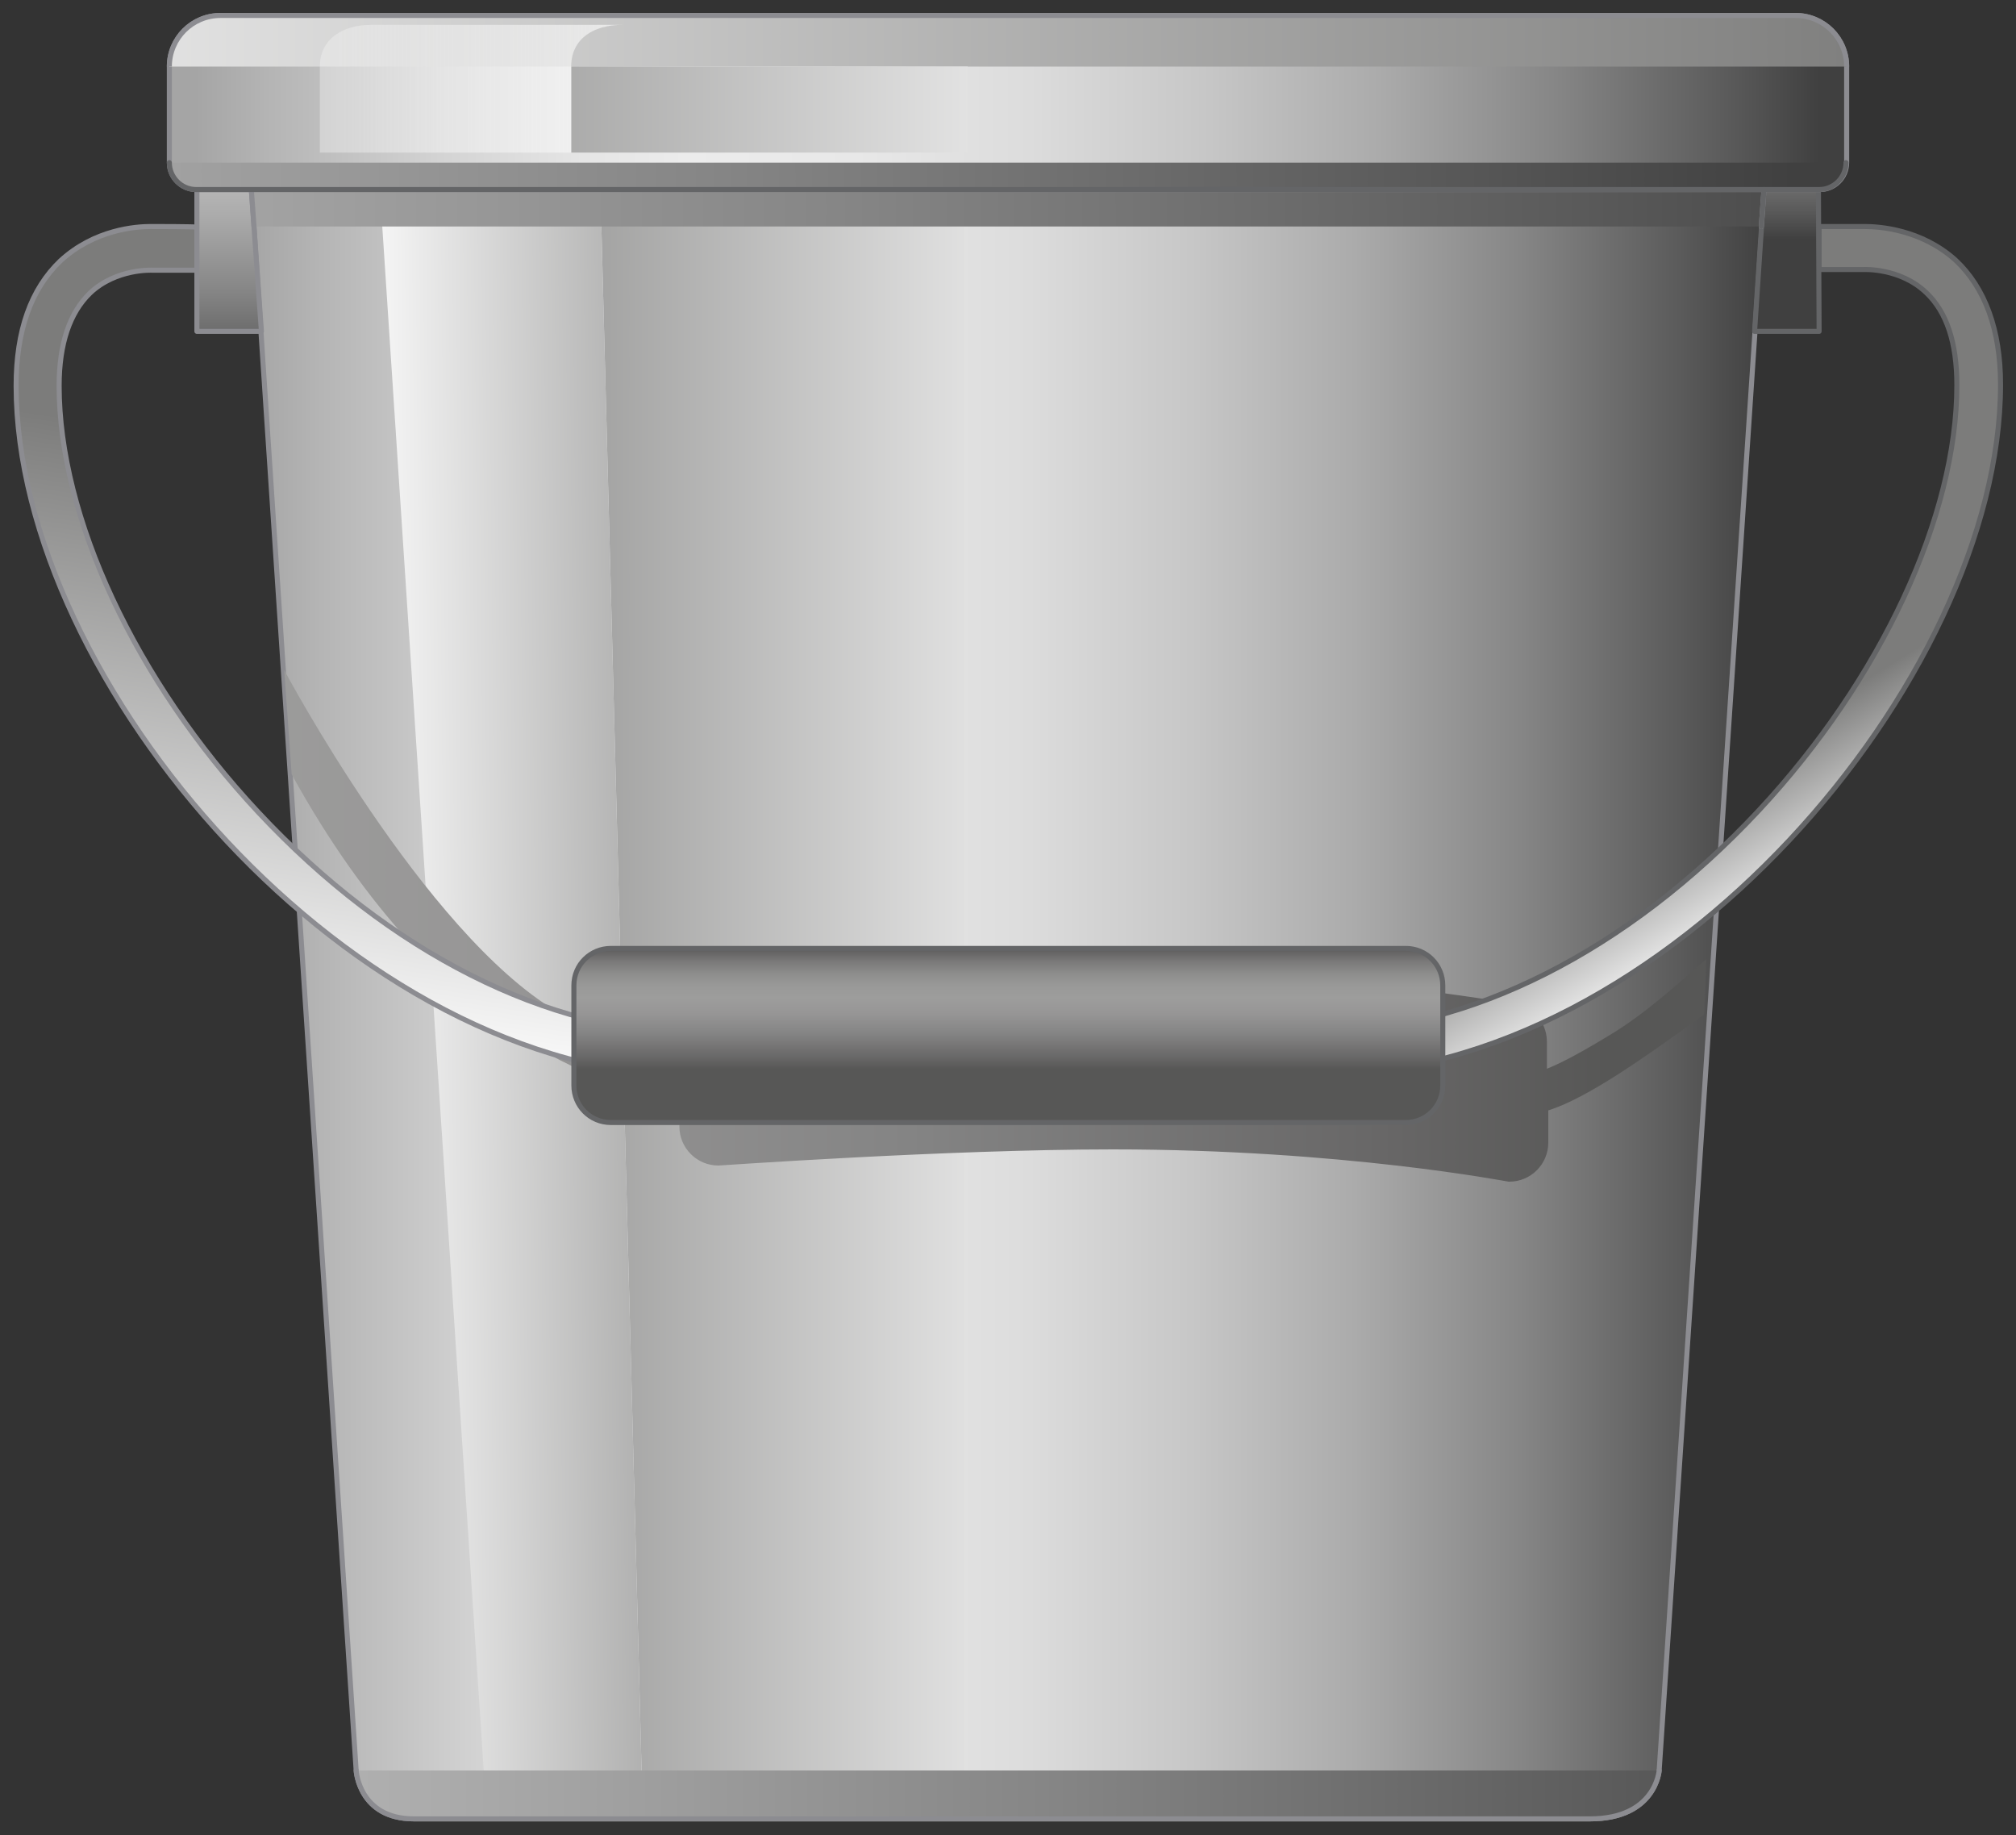<?xml version="1.0" encoding="utf-8"?>

<!-- Copyright 2016 Siemens AG -->

<!-- Generator: Adobe Illustrator 16.0.4, SVG Export Plug-In . SVG Version: 6.00 Build 0)  -->
<!DOCTYPE svg PUBLIC "-//W3C//DTD SVG 1.1//EN" "http://www.w3.org/Graphics/SVG/1.1/DTD/svg11.dtd">
<svg version="1.1" id="Bucket" xmlns="http://www.w3.org/2000/svg" xmlns:xlink="http://www.w3.org/1999/xlink" x="0px" y="0px"
	 width="300px" height="273px" viewBox="0 0 300 273" enable-background="new 0 0 300 273" xml:space="preserve">
<rect x="0" y="0" width="300" height="273" fill="#333333" stroke="none"/>
<g id="Container_1_">
	<linearGradient id="Shape_3_" gradientUnits="userSpaceOnUse" x1="37.163" y1="147.62" x2="262.732" y2="147.62">
		<stop  offset="0" style="stop-color:#A5A5A5"/>
		<stop  offset="4.758149e-02" style="stop-color:#B5B5B5"/>
		<stop  offset="0.151" style="stop-color:#D3D3D3"/>
		<stop  offset="0.239" style="stop-color:#E5E5E5"/>
		<stop  offset="0.302" style="stop-color:#ECECEC"/>
		<stop  offset="0.407" style="stop-color:#E8E8E8"/>
		<stop  offset="0.514" style="stop-color:#DCDCDC"/>
		<stop  offset="0.621" style="stop-color:#C7C7C7"/>
		<stop  offset="0.729" style="stop-color:#ABABAB"/>
		<stop  offset="0.838" style="stop-color:#868686"/>
		<stop  offset="0.945" style="stop-color:#5A5A5A"/>
		<stop  offset="1" style="stop-color:#404040"/>
	</linearGradient>
	
		<path id="Shape_2_" fill="url(#Shape_3_)" stroke="#8C8C91" stroke-width="0.75" stroke-linejoin="round" stroke-miterlimit="10" d="
		M246.9,263.4c0,0-0.5,7.2-10.3,7.2c-6.3,0-170.2,0-175,0c-8.2,0-8.6-7.2-8.6-7.2L37.2,24.7h225.6L246.9,263.4z"/>
	
		<linearGradient id="Reflection_Gradation_1_" gradientUnits="userSpaceOnUse" x1="171.808" y1="147.252" x2="53.457" y2="147.252">
		<stop  offset="0" style="stop-color:#FFFFFF"/>
		<stop  offset="1" style="stop-color:#7C7C7B"/>
	</linearGradient>
	<polygon id="Reflection_Gradation_3_" fill="url(#Reflection_Gradation_1_)" points="143.5,268.2 143.5,26.3 89.3,26.3 95.6,268.2 
			"/>
	<linearGradient id="Reflection_White_1_" gradientUnits="userSpaceOnUse" x1="52.275" y1="147.465" x2="123.387" y2="146.831">
		<stop  offset="0" style="stop-color:#FFFFFF"/>
		<stop  offset="1" style="stop-color:#7C7C7B"/>
	</linearGradient>
	<polygon id="Reflection_White_2_" fill="url(#Reflection_White_1_)" points="95.6,268.2 89.3,26.3 56.4,26.3 72.3,268.2 	"/>
	<linearGradient id="Bottom_Curve_1_" gradientUnits="userSpaceOnUse" x1="-532.031" y1="266.943" x2="288.008" y2="266.943">
		<stop  offset="0" style="stop-color:#A5A5A5"/>
		<stop  offset="4.758149e-02" style="stop-color:#B5B5B5"/>
		<stop  offset="0.151" style="stop-color:#D3D3D3"/>
		<stop  offset="0.239" style="stop-color:#E5E5E5"/>
		<stop  offset="0.302" style="stop-color:#ECECEC"/>
		<stop  offset="0.407" style="stop-color:#E8E8E8"/>
		<stop  offset="0.514" style="stop-color:#DCDCDC"/>
		<stop  offset="0.621" style="stop-color:#C7C7C7"/>
		<stop  offset="0.729" style="stop-color:#ABABAB"/>
		<stop  offset="0.838" style="stop-color:#868686"/>
		<stop  offset="0.945" style="stop-color:#5A5A5A"/>
		<stop  offset="1" style="stop-color:#404040"/>
	</linearGradient>
	
		<path id="Bottom_Curve_3_" fill="url(#Bottom_Curve_1_)" stroke="#8C8C91" stroke-width="0.75" stroke-linecap="round" stroke-linejoin="round" stroke-miterlimit="10" d="
		M246.9,263.4c0,0-0.5,7.2-10.3,7.2c-6.3,0-170.2,0-175,0c-8.2,0-8.6-7.2-8.6-7.2"/>
</g>
<g id="Handle_1_">
	<linearGradient id="Shadow_1_" gradientUnits="userSpaceOnUse" x1="-121.677" y1="137.716" x2="239.095" y2="137.716">
		<stop  offset="0" style="stop-color:#575756"/>
		<stop  offset="1.586480e-02" style="stop-color:#5D5C5C"/>
		<stop  offset="0.117" style="stop-color:#797878"/>
		<stop  offset="0.218" style="stop-color:#8D8D8C"/>
		<stop  offset="0.319" style="stop-color:#999998"/>
		<stop  offset="0.418" style="stop-color:#9D9D9C"/>
		<stop  offset="0.54" style="stop-color:#979696"/>
		<stop  offset="0.712" style="stop-color:#848484"/>
		<stop  offset="0.913" style="stop-color:#676666"/>
		<stop  offset="1" style="stop-color:#575756"/>
	</linearGradient>
	<path id="Shadow_3_" fill="url(#Shadow_1_)" d="M253.9,142.7c-4.7,4.1-9.1,8.1-14.2,11.2c-2.8,1.7-6.7,4-9.5,5.1v-4
		c0-3.2-2.6-5.8-5.7-5.8c0,0,0,0,0,0c-0.3,0-26.7-4.8-58.9-4.8c-21.7,0-58.5,2.4-58.8,2.5c-3.2,0-5.8,2.6-5.8,5.8v4.5
		c-3.4-0.5-10.1-1.9-18.1-6.7c-19.8-11.7-40.6-50.8-40.6-50.8l1.1,15.5c22.7,41.2,49.2,47.3,57.7,48.1v4.3c0,3.2,2.6,5.8,5.8,5.8
		c0,0,0,0,0,0c0.3,0,34.1-2.4,58.7-2.4c34.2,0,58.7,4.8,58.9,4.8c0,0,0,0,0.1,0c3.2,0,5.8-2.6,5.8-5.8v-4.8
		c5.7-1.8,14-7.6,23.2-14.3L253.9,142.7z"/>
	
		<linearGradient id="Bow_Right_2_" gradientUnits="userSpaceOnUse" x1="266.566" y1="-1952.092" x2="253.995" y2="-1931.619" gradientTransform="matrix(1 0 0 -1 0 -1816.04)">
		<stop  offset="0" style="stop-color:#FFFFFF"/>
		<stop  offset="1" style="stop-color:#7C7C7B"/>
	</linearGradient>
	<path id="Bow_Right_1_" fill="url(#Bow_Right_2_)" stroke="#646567" stroke-width="0.75" stroke-miterlimit="10" d="M277.5,33.7
		c-0.2,0-6.8,0-6.8,0v6.4h6.4c0.1,0,0.2,0,0.2,0c0,0,5.4-0.3,9.3,3.4c3.1,2.9,4.6,7.5,4.6,13.8c0,19.5-11.3,43.8-29.5,63.3
		c-19.5,20.9-43.3,32.9-65.2,32.9v6.4c51.1,0,101.2-58.8,101.2-102.7c0-8.1-2.3-14.4-6.7-18.5C285.9,34.1,279.6,33.7,277.5,33.7z"/>
	<linearGradient id="Bow_Left_2_" gradientUnits="userSpaceOnUse" x1="45.419" y1="156.838" x2="58.691" y2="69.424">
		<stop  offset="0" style="stop-color:#FFFFFF"/>
		<stop  offset="1" style="stop-color:#7C7C7B"/>
	</linearGradient>
	<path id="Bow_Left_1_" fill="url(#Bow_Left_2_)" stroke="#8C8C91" stroke-width="0.75" stroke-miterlimit="10" d="M22.4,33.7
		c-2.1,0-8.3,0.4-13.4,5.1C4.6,43,2.4,49.2,2.4,57.4c0,43.9,50,102.7,101.2,102.7v-6.4c-21.9,0-45.7-12-65.2-32.9
		C20.1,101.2,8.8,76.9,8.8,57.4c0-6.3,1.6-10.9,4.6-13.8c3.9-3.7,9.3-3.4,9.3-3.4c0.1,0,6.6,0,6.6,0v-6.4
		C29.3,33.7,22.7,33.7,22.4,33.7z"/>
	
		<linearGradient id="Attach_to_Buket_Right_2_" gradientUnits="userSpaceOnUse" x1="265.894" y1="-41.127" x2="265.894" y2="35.577">
		<stop  offset="0" style="stop-color:#A5A5A5"/>
		<stop  offset="4.758149e-02" style="stop-color:#B5B5B5"/>
		<stop  offset="0.151" style="stop-color:#D3D3D3"/>
		<stop  offset="0.239" style="stop-color:#E5E5E5"/>
		<stop  offset="0.302" style="stop-color:#ECECEC"/>
		<stop  offset="0.407" style="stop-color:#E8E8E8"/>
		<stop  offset="0.514" style="stop-color:#DCDCDC"/>
		<stop  offset="0.621" style="stop-color:#C7C7C7"/>
		<stop  offset="0.729" style="stop-color:#ABABAB"/>
		<stop  offset="0.838" style="stop-color:#868686"/>
		<stop  offset="0.945" style="stop-color:#5A5A5A"/>
		<stop  offset="1" style="stop-color:#404040"/>
	</linearGradient>
	
		<polygon id="Attach_to_Buket_Right_1_" fill="url(#Attach_to_Buket_Right_2_)" stroke="#646567" stroke-width="0.75" stroke-linejoin="round" stroke-miterlimit="10" points="
		270.7,49.3 261.1,49.3 262.5,28.2 270.6,28.2 	"/>
	
		<linearGradient id="Attach_to_Buket_Left_2_" gradientUnits="userSpaceOnUse" x1="34.076" y1="-41.428" x2="34.076" y2="59.479">
		<stop  offset="0" style="stop-color:#A5A5A5"/>
		<stop  offset="4.758149e-02" style="stop-color:#B5B5B5"/>
		<stop  offset="0.151" style="stop-color:#D3D3D3"/>
		<stop  offset="0.239" style="stop-color:#E5E5E5"/>
		<stop  offset="0.302" style="stop-color:#ECECEC"/>
		<stop  offset="0.407" style="stop-color:#E8E8E8"/>
		<stop  offset="0.514" style="stop-color:#DCDCDC"/>
		<stop  offset="0.621" style="stop-color:#C7C7C7"/>
		<stop  offset="0.729" style="stop-color:#ABABAB"/>
		<stop  offset="0.838" style="stop-color:#868686"/>
		<stop  offset="0.945" style="stop-color:#5A5A5A"/>
		<stop  offset="1" style="stop-color:#404040"/>
	</linearGradient>
	
		<polygon id="Attach_to_Buket_Left_1_" fill="url(#Attach_to_Buket_Left_2_)" stroke="#8C8C91" stroke-width="0.75" stroke-linejoin="round" stroke-miterlimit="10" points="
		38.9,49.3 29.3,49.3 29.3,28.2 37.4,28.2 	"/>
	<linearGradient id="Knop_2_" gradientUnits="userSpaceOnUse" x1="150" y1="140.863" x2="150" y2="159.03">
		<stop  offset="0" style="stop-color:#575756"/>
		<stop  offset="1.586480e-02" style="stop-color:#5D5C5C"/>
		<stop  offset="0.117" style="stop-color:#797878"/>
		<stop  offset="0.218" style="stop-color:#8D8D8C"/>
		<stop  offset="0.319" style="stop-color:#999998"/>
		<stop  offset="0.418" style="stop-color:#9D9D9C"/>
		<stop  offset="0.54" style="stop-color:#979696"/>
		<stop  offset="0.712" style="stop-color:#848484"/>
		<stop  offset="0.913" style="stop-color:#676666"/>
		<stop  offset="1" style="stop-color:#575756"/>
	</linearGradient>
	<path id="Knop_1_" fill="url(#Knop_2_)" stroke="#646567" stroke-width="0.75" stroke-linejoin="round" stroke-miterlimit="10" d="
		M85.4,161.5c0,3,2.4,5.5,5.5,5.5h118.3c3,0,5.5-2.4,5.5-5.5v-14.9c0-3-2.4-5.5-5.5-5.5H90.9c-3,0-5.5,2.4-5.5,5.5V161.5z"/>
</g>
<g id="Upper_Edge_1_">
	<linearGradient id="Shape_4_" gradientUnits="userSpaceOnUse" x1="29" y1="15.313" x2="270.713" y2="15.313">
		<stop  offset="0" style="stop-color:#A5A5A5"/>
		<stop  offset="4.758149e-02" style="stop-color:#B5B5B5"/>
		<stop  offset="0.151" style="stop-color:#D3D3D3"/>
		<stop  offset="0.239" style="stop-color:#E5E5E5"/>
		<stop  offset="0.302" style="stop-color:#ECECEC"/>
		<stop  offset="0.407" style="stop-color:#E8E8E8"/>
		<stop  offset="0.514" style="stop-color:#DCDCDC"/>
		<stop  offset="0.621" style="stop-color:#C7C7C7"/>
		<stop  offset="0.729" style="stop-color:#ABABAB"/>
		<stop  offset="0.838" style="stop-color:#868686"/>
		<stop  offset="0.945" style="stop-color:#5A5A5A"/>
		<stop  offset="1" style="stop-color:#404040"/>
	</linearGradient>
	
		<path id="Shape_1_" fill="url(#Shape_4_)" stroke="#8C8C91" stroke-width="0.75" stroke-linejoin="round" stroke-miterlimit="10" d="
		M25.2,9.9c0-4.2,3.4-7.6,7.6-7.6h234.4c4.2,0,7.6,3.4,7.6,7.6v14.3c0,2.2-1.8,4-4,4H29.2c-2.2,0-4-1.8-4-4V9.9z"/>
	<linearGradient id="Shadow_4_" gradientUnits="userSpaceOnUse" x1="-743.505" y1="30.975" x2="292.243" y2="30.975">
		<stop  offset="0" style="stop-color:#A5A5A5"/>
		<stop  offset="4.758149e-02" style="stop-color:#B5B5B5"/>
		<stop  offset="0.151" style="stop-color:#D3D3D3"/>
		<stop  offset="0.239" style="stop-color:#E5E5E5"/>
		<stop  offset="0.302" style="stop-color:#ECECEC"/>
		<stop  offset="0.407" style="stop-color:#E8E8E8"/>
		<stop  offset="0.514" style="stop-color:#DCDCDC"/>
		<stop  offset="0.621" style="stop-color:#C7C7C7"/>
		<stop  offset="0.729" style="stop-color:#ABABAB"/>
		<stop  offset="0.838" style="stop-color:#868686"/>
		<stop  offset="0.945" style="stop-color:#5A5A5A"/>
		<stop  offset="1" style="stop-color:#404040"/>
	</linearGradient>
	
		<polyline id="Shadow_2_" fill="url(#Shadow_4_)" stroke="#8C8C91" stroke-width="0.75" stroke-linecap="round" stroke-linejoin="round" stroke-miterlimit="10" points="
		37.8,33.7 37.4,28.2 262.5,28.2 262.1,33.7 	"/>
	<linearGradient id="Top_Curve_2_" gradientUnits="userSpaceOnUse" x1="-52.683" y1="6.168" x2="284.872" y2="6.168">
		<stop  offset="0" style="stop-color:#FFFFFF"/>
		<stop  offset="1" style="stop-color:#7C7C7B"/>
	</linearGradient>
	
		<path id="Top_Curve_1_" fill="url(#Top_Curve_2_)" stroke="#8C8C91" stroke-width="0.75" stroke-linejoin="round" stroke-miterlimit="10" d="
		M25.2,9.9c0-4.2,3.4-7.6,7.6-7.6h234.4c4.2,0,7.6,3.4,7.6,7.6"/>
	<linearGradient id="Bottom_Curve_4_" gradientUnits="userSpaceOnUse" x1="-732.529" y1="26.221" x2="266.913" y2="26.221">
		<stop  offset="0" style="stop-color:#A5A5A5"/>
		<stop  offset="4.758149e-02" style="stop-color:#B5B5B5"/>
		<stop  offset="0.151" style="stop-color:#D3D3D3"/>
		<stop  offset="0.239" style="stop-color:#E5E5E5"/>
		<stop  offset="0.302" style="stop-color:#ECECEC"/>
		<stop  offset="0.407" style="stop-color:#E8E8E8"/>
		<stop  offset="0.514" style="stop-color:#DCDCDC"/>
		<stop  offset="0.621" style="stop-color:#C7C7C7"/>
		<stop  offset="0.729" style="stop-color:#ABABAB"/>
		<stop  offset="0.838" style="stop-color:#868686"/>
		<stop  offset="0.945" style="stop-color:#5A5A5A"/>
		<stop  offset="1" style="stop-color:#404040"/>
	</linearGradient>
	
		<path id="Bottom_Curve_2_" fill="url(#Bottom_Curve_4_)" stroke="#646567" stroke-width="0.75" stroke-linecap="round" stroke-linejoin="round" stroke-miterlimit="10" d="
		M274.7,24.2c0,2.2-1.8,4-4,4H29.2c-2.2,0-4-1.8-4-4"/>
	
		<line id="Shadow_Dark_Line_Right_1_" fill="none" stroke="#646567" stroke-width="0.75" stroke-linecap="round" stroke-linejoin="round" stroke-miterlimit="10" x1="262.5" y1="28.2" x2="262.1" y2="33.7"/>
	
		<linearGradient id="Reflection_Gradation_4_" gradientUnits="userSpaceOnUse" x1="175.889" y1="16.332" x2="33.356" y2="16.332">
		<stop  offset="0" style="stop-color:#FFFFFF"/>
		<stop  offset="1" style="stop-color:#7C7C7B"/>
	</linearGradient>
	<rect id="Reflection_Gradation_2_" x="85" y="9.9" fill="url(#Reflection_Gradation_4_)" width="59" height="12.8"/>
	<linearGradient id="Reflection_White_3_" gradientUnits="userSpaceOnUse" x1="48.368" y1="13.22" x2="91.833" y2="13.22">
		<stop  offset="0" style="stop-color:#F2F2F2;stop-opacity:0.4"/>
		<stop  offset="1" style="stop-color:#F7F7F7;stop-opacity:0.7"/>
	</linearGradient>
	<path id="Reflection_White_6_" fill="url(#Reflection_White_3_)" d="M85,22.7V9.9c0-4.2,3.4-6.2,7.6-6.2H55.2
		c-4.2,0-7.6,2.1-7.6,6.2v12.8H85z"/>
</g>
</svg>

